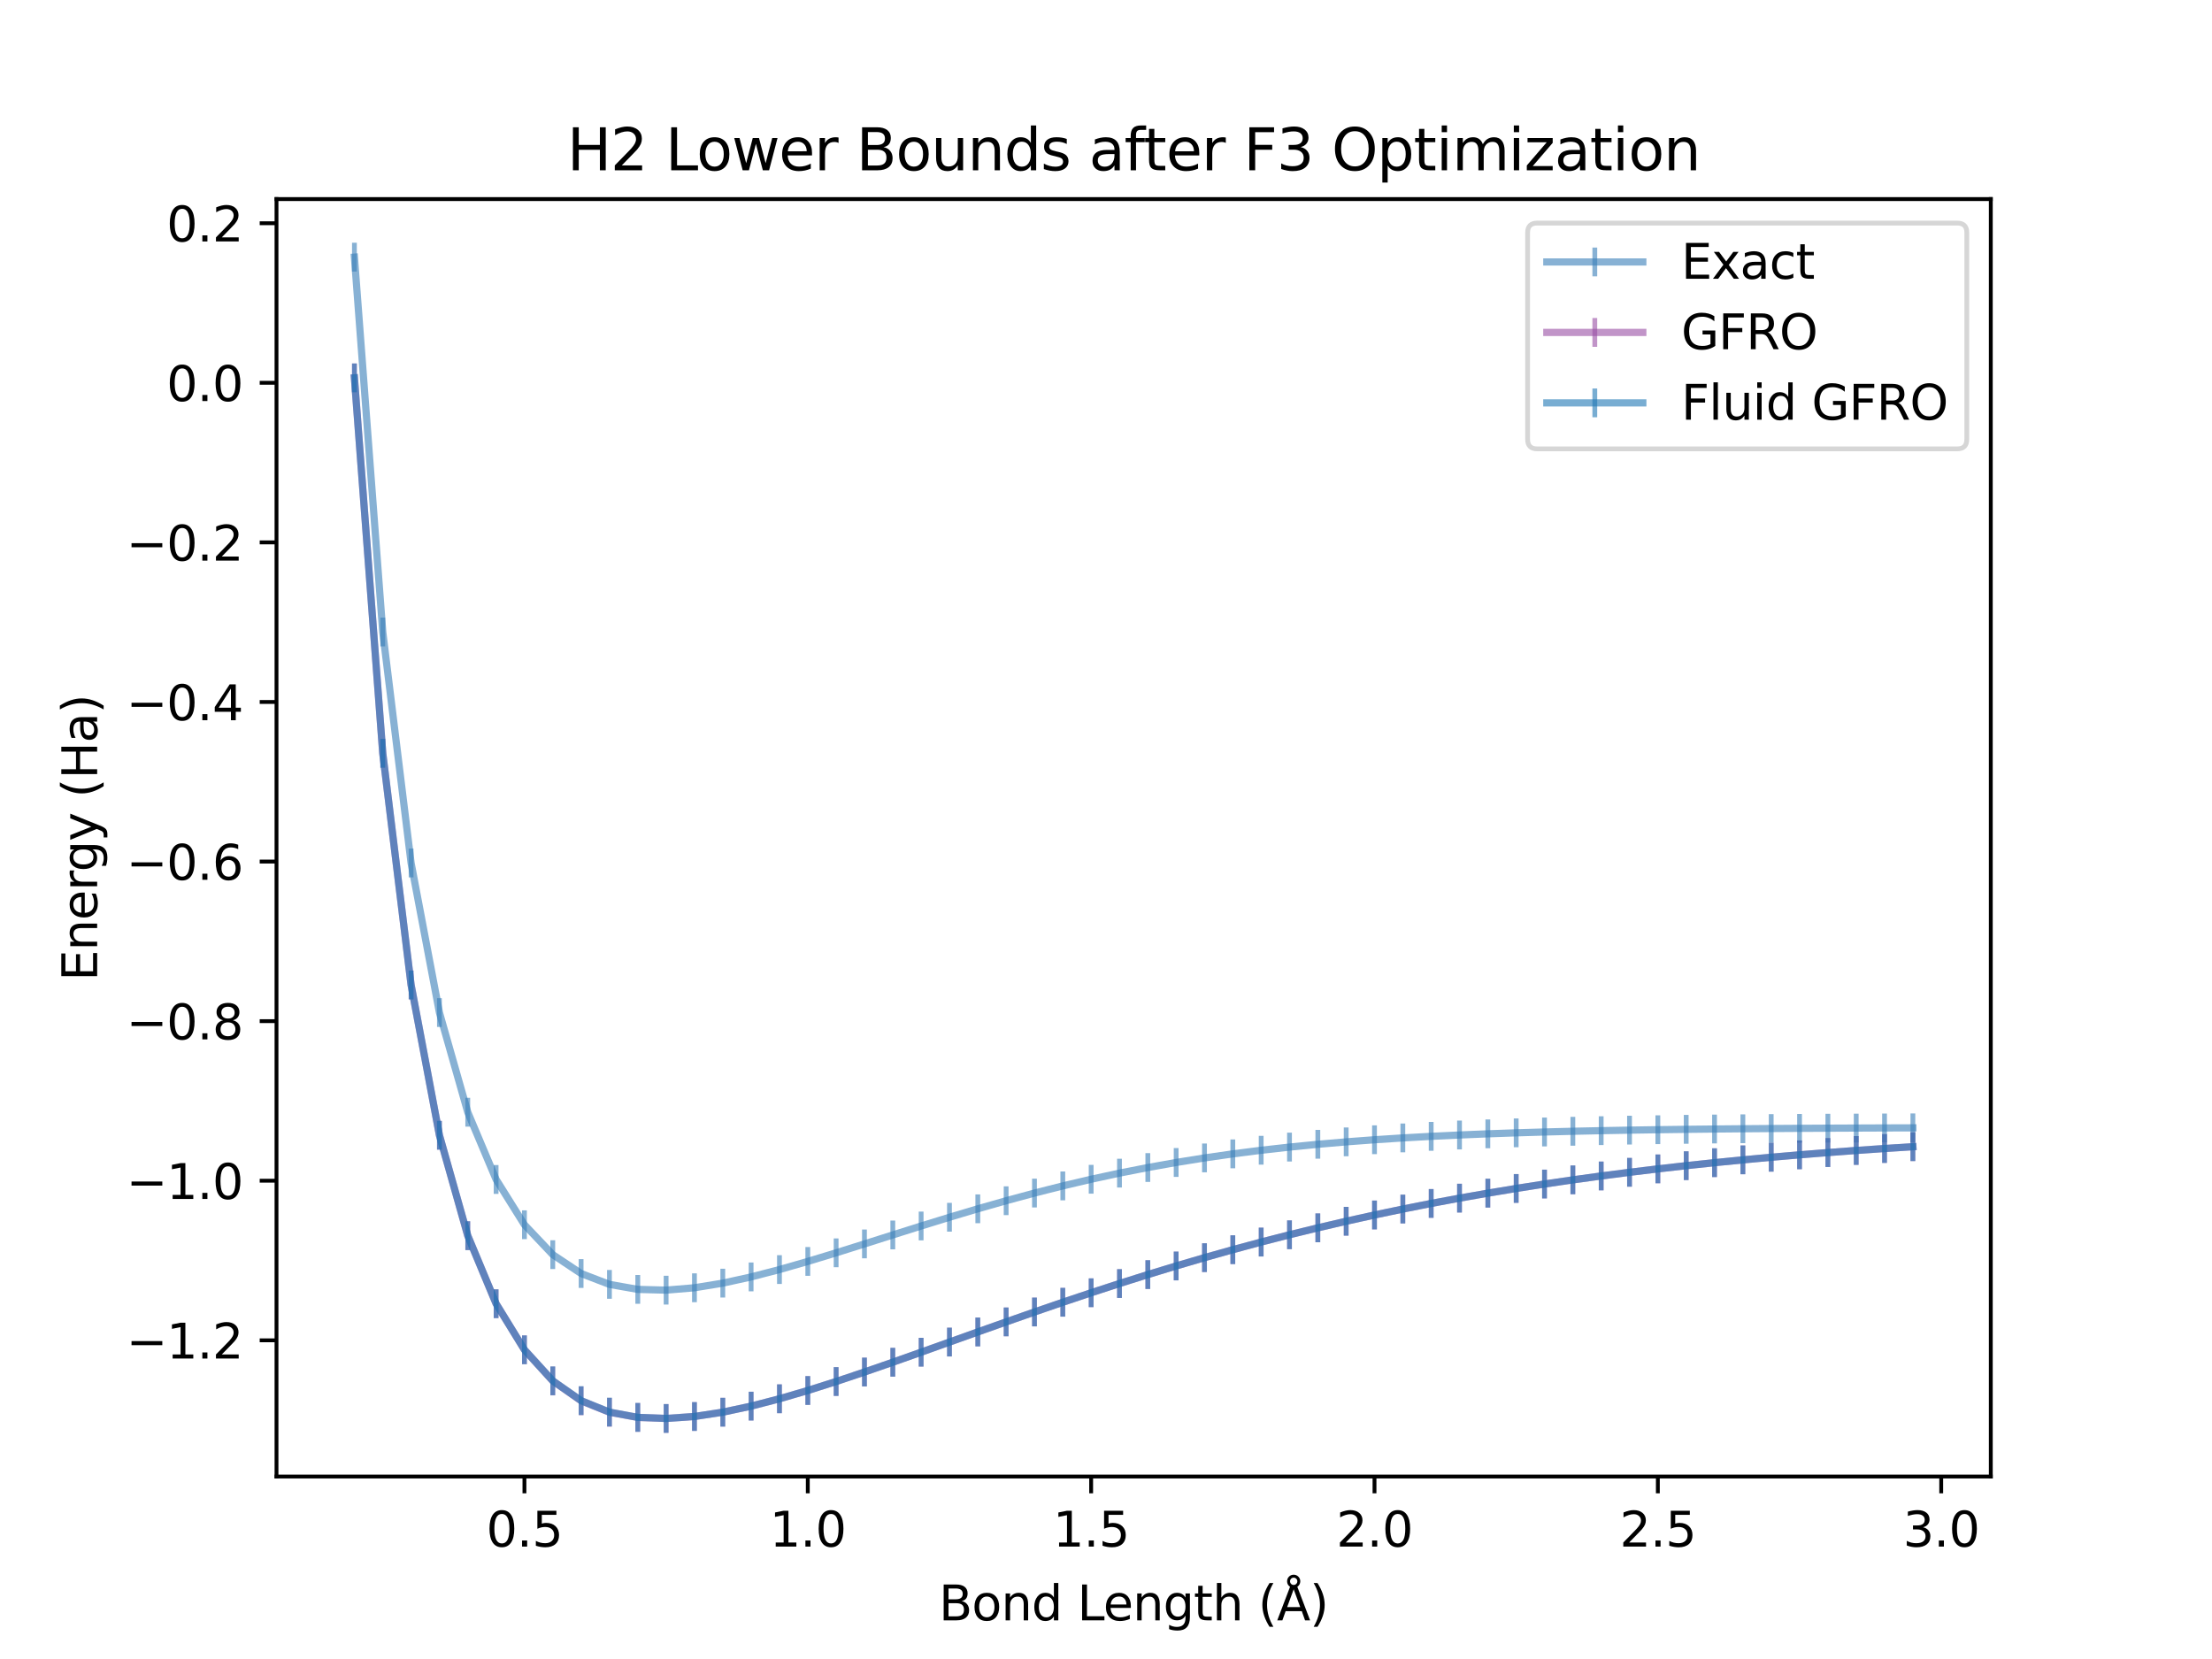 <?xml version="1.0" encoding="utf-8" standalone="no"?>
<!DOCTYPE svg PUBLIC "-//W3C//DTD SVG 1.1//EN"
  "http://www.w3.org/Graphics/SVG/1.1/DTD/svg11.dtd">
<svg xmlns:xlink="http://www.w3.org/1999/xlink" width="460.8pt" height="345.6pt" viewBox="0 0 460.8 345.6" xmlns="http://www.w3.org/2000/svg" version="1.1">
 <defs>
  <style type="text/css">*{stroke-linejoin: round; stroke-linecap: butt}</style>
 </defs>
 <g id="figure_1">
  <g id="patch_1">
   <path d="M 0 345.6 
L 460.8 345.6 
L 460.8 0 
L 0 0 
z
" style="fill: #ffffff"/>
  </g>
  <g id="axes_1">
   <g id="patch_2">
    <path d="M 57.6 307.584 
L 414.72 307.584 
L 414.72 41.472 
L 57.6 41.472 
z
" style="fill: #ffffff"/>
   </g>
   <g id="matplotlib.axis_1">
    <g id="xtick_1">
     <g id="line2d_1">
      <defs>
       <path id="m0fb47a90a3" d="M 0 0 
L 0 3.5 
" style="stroke: #000000; stroke-width: 0.8"/>
      </defs>
      <g>
       <use xlink:href="#m0fb47a90a3" x="109.25" y="307.584" style="stroke: #000000; stroke-width: 0.8"/>
      </g>
     </g>
     <g id="text_1">
      <!-- 0.5 -->
      <g transform="translate(101.298 322.182) scale(0.1 -0.1)">
       <defs>
        <path id="DejaVuSans-30" d="M 2034 4250 
Q 1547 4250 1301 3770 
Q 1056 3291 1056 2328 
Q 1056 1369 1301 889 
Q 1547 409 2034 409 
Q 2525 409 2770 889 
Q 3016 1369 3016 2328 
Q 3016 3291 2770 3770 
Q 2525 4250 2034 4250 
z
M 2034 4750 
Q 2819 4750 3233 4129 
Q 3647 3509 3647 2328 
Q 3647 1150 3233 529 
Q 2819 -91 2034 -91 
Q 1250 -91 836 529 
Q 422 1150 422 2328 
Q 422 3509 836 4129 
Q 1250 4750 2034 4750 
z
" transform="scale(0.016)"/>
        <path id="DejaVuSans-2e" d="M 684 794 
L 1344 794 
L 1344 0 
L 684 0 
L 684 794 
z
" transform="scale(0.016)"/>
        <path id="DejaVuSans-35" d="M 691 4666 
L 3169 4666 
L 3169 4134 
L 1269 4134 
L 1269 2991 
Q 1406 3038 1543 3061 
Q 1681 3084 1819 3084 
Q 2600 3084 3056 2656 
Q 3513 2228 3513 1497 
Q 3513 744 3044 326 
Q 2575 -91 1722 -91 
Q 1428 -91 1123 -41 
Q 819 9 494 109 
L 494 744 
Q 775 591 1075 516 
Q 1375 441 1709 441 
Q 2250 441 2565 725 
Q 2881 1009 2881 1497 
Q 2881 1984 2565 2268 
Q 2250 2553 1709 2553 
Q 1456 2553 1204 2497 
Q 953 2441 691 2322 
L 691 4666 
z
" transform="scale(0.016)"/>
       </defs>
       <use xlink:href="#DejaVuSans-30"/>
       <use xlink:href="#DejaVuSans-2e" transform="translate(63.623 0)"/>
       <use xlink:href="#DejaVuSans-35" transform="translate(95.41 0)"/>
      </g>
     </g>
    </g>
    <g id="xtick_2">
     <g id="line2d_2">
      <g>
       <use xlink:href="#m0fb47a90a3" x="168.278" y="307.584" style="stroke: #000000; stroke-width: 0.8"/>
      </g>
     </g>
     <g id="text_2">
      <!-- 1.0 -->
      <g transform="translate(160.326 322.182) scale(0.1 -0.1)">
       <defs>
        <path id="DejaVuSans-31" d="M 794 531 
L 1825 531 
L 1825 4091 
L 703 3866 
L 703 4441 
L 1819 4666 
L 2450 4666 
L 2450 531 
L 3481 531 
L 3481 0 
L 794 0 
L 794 531 
z
" transform="scale(0.016)"/>
       </defs>
       <use xlink:href="#DejaVuSans-31"/>
       <use xlink:href="#DejaVuSans-2e" transform="translate(63.623 0)"/>
       <use xlink:href="#DejaVuSans-30" transform="translate(95.41 0)"/>
      </g>
     </g>
    </g>
    <g id="xtick_3">
     <g id="line2d_3">
      <g>
       <use xlink:href="#m0fb47a90a3" x="227.306" y="307.584" style="stroke: #000000; stroke-width: 0.8"/>
      </g>
     </g>
     <g id="text_3">
      <!-- 1.5 -->
      <g transform="translate(219.354 322.182) scale(0.1 -0.1)">
       <use xlink:href="#DejaVuSans-31"/>
       <use xlink:href="#DejaVuSans-2e" transform="translate(63.623 0)"/>
       <use xlink:href="#DejaVuSans-35" transform="translate(95.41 0)"/>
      </g>
     </g>
    </g>
    <g id="xtick_4">
     <g id="line2d_4">
      <g>
       <use xlink:href="#m0fb47a90a3" x="286.334" y="307.584" style="stroke: #000000; stroke-width: 0.8"/>
      </g>
     </g>
     <g id="text_4">
      <!-- 2.0 -->
      <g transform="translate(278.382 322.182) scale(0.1 -0.1)">
       <defs>
        <path id="DejaVuSans-32" d="M 1228 531 
L 3431 531 
L 3431 0 
L 469 0 
L 469 531 
Q 828 903 1448 1529 
Q 2069 2156 2228 2338 
Q 2531 2678 2651 2914 
Q 2772 3150 2772 3378 
Q 2772 3750 2511 3984 
Q 2250 4219 1831 4219 
Q 1534 4219 1204 4116 
Q 875 4013 500 3803 
L 500 4441 
Q 881 4594 1212 4672 
Q 1544 4750 1819 4750 
Q 2544 4750 2975 4387 
Q 3406 4025 3406 3419 
Q 3406 3131 3298 2873 
Q 3191 2616 2906 2266 
Q 2828 2175 2409 1742 
Q 1991 1309 1228 531 
z
" transform="scale(0.016)"/>
       </defs>
       <use xlink:href="#DejaVuSans-32"/>
       <use xlink:href="#DejaVuSans-2e" transform="translate(63.623 0)"/>
       <use xlink:href="#DejaVuSans-30" transform="translate(95.41 0)"/>
      </g>
     </g>
    </g>
    <g id="xtick_5">
     <g id="line2d_5">
      <g>
       <use xlink:href="#m0fb47a90a3" x="345.362" y="307.584" style="stroke: #000000; stroke-width: 0.8"/>
      </g>
     </g>
     <g id="text_5">
      <!-- 2.5 -->
      <g transform="translate(337.41 322.182) scale(0.1 -0.1)">
       <use xlink:href="#DejaVuSans-32"/>
       <use xlink:href="#DejaVuSans-2e" transform="translate(63.623 0)"/>
       <use xlink:href="#DejaVuSans-35" transform="translate(95.41 0)"/>
      </g>
     </g>
    </g>
    <g id="xtick_6">
     <g id="line2d_6">
      <g>
       <use xlink:href="#m0fb47a90a3" x="404.39" y="307.584" style="stroke: #000000; stroke-width: 0.8"/>
      </g>
     </g>
     <g id="text_6">
      <!-- 3.0 -->
      <g transform="translate(396.439 322.182) scale(0.1 -0.1)">
       <defs>
        <path id="DejaVuSans-33" d="M 2597 2516 
Q 3050 2419 3304 2112 
Q 3559 1806 3559 1356 
Q 3559 666 3084 287 
Q 2609 -91 1734 -91 
Q 1441 -91 1130 -33 
Q 819 25 488 141 
L 488 750 
Q 750 597 1062 519 
Q 1375 441 1716 441 
Q 2309 441 2620 675 
Q 2931 909 2931 1356 
Q 2931 1769 2642 2001 
Q 2353 2234 1838 2234 
L 1294 2234 
L 1294 2753 
L 1863 2753 
Q 2328 2753 2575 2939 
Q 2822 3125 2822 3475 
Q 2822 3834 2567 4026 
Q 2313 4219 1838 4219 
Q 1578 4219 1281 4162 
Q 984 4106 628 3988 
L 628 4550 
Q 988 4650 1302 4700 
Q 1616 4750 1894 4750 
Q 2613 4750 3031 4423 
Q 3450 4097 3450 3541 
Q 3450 3153 3228 2886 
Q 3006 2619 2597 2516 
z
" transform="scale(0.016)"/>
       </defs>
       <use xlink:href="#DejaVuSans-33"/>
       <use xlink:href="#DejaVuSans-2e" transform="translate(63.623 0)"/>
       <use xlink:href="#DejaVuSans-30" transform="translate(95.41 0)"/>
      </g>
     </g>
    </g>
    <g id="text_7">
     <!-- Bond Length (Å) -->
     <g transform="translate(195.58 337.545) scale(0.1 -0.1)">
      <defs>
       <path id="DejaVuSans-42" d="M 1259 2228 
L 1259 519 
L 2272 519 
Q 2781 519 3026 730 
Q 3272 941 3272 1375 
Q 3272 1813 3026 2020 
Q 2781 2228 2272 2228 
L 1259 2228 
z
M 1259 4147 
L 1259 2741 
L 2194 2741 
Q 2656 2741 2882 2914 
Q 3109 3088 3109 3444 
Q 3109 3797 2882 3972 
Q 2656 4147 2194 4147 
L 1259 4147 
z
M 628 4666 
L 2241 4666 
Q 2963 4666 3353 4366 
Q 3744 4066 3744 3513 
Q 3744 3084 3544 2831 
Q 3344 2578 2956 2516 
Q 3422 2416 3680 2098 
Q 3938 1781 3938 1306 
Q 3938 681 3513 340 
Q 3088 0 2303 0 
L 628 0 
L 628 4666 
z
" transform="scale(0.016)"/>
       <path id="DejaVuSans-6f" d="M 1959 3097 
Q 1497 3097 1228 2736 
Q 959 2375 959 1747 
Q 959 1119 1226 758 
Q 1494 397 1959 397 
Q 2419 397 2687 759 
Q 2956 1122 2956 1747 
Q 2956 2369 2687 2733 
Q 2419 3097 1959 3097 
z
M 1959 3584 
Q 2709 3584 3137 3096 
Q 3566 2609 3566 1747 
Q 3566 888 3137 398 
Q 2709 -91 1959 -91 
Q 1206 -91 779 398 
Q 353 888 353 1747 
Q 353 2609 779 3096 
Q 1206 3584 1959 3584 
z
" transform="scale(0.016)"/>
       <path id="DejaVuSans-6e" d="M 3513 2113 
L 3513 0 
L 2938 0 
L 2938 2094 
Q 2938 2591 2744 2837 
Q 2550 3084 2163 3084 
Q 1697 3084 1428 2787 
Q 1159 2491 1159 1978 
L 1159 0 
L 581 0 
L 581 3500 
L 1159 3500 
L 1159 2956 
Q 1366 3272 1645 3428 
Q 1925 3584 2291 3584 
Q 2894 3584 3203 3211 
Q 3513 2838 3513 2113 
z
" transform="scale(0.016)"/>
       <path id="DejaVuSans-64" d="M 2906 2969 
L 2906 4863 
L 3481 4863 
L 3481 0 
L 2906 0 
L 2906 525 
Q 2725 213 2448 61 
Q 2172 -91 1784 -91 
Q 1150 -91 751 415 
Q 353 922 353 1747 
Q 353 2572 751 3078 
Q 1150 3584 1784 3584 
Q 2172 3584 2448 3432 
Q 2725 3281 2906 2969 
z
M 947 1747 
Q 947 1113 1208 752 
Q 1469 391 1925 391 
Q 2381 391 2643 752 
Q 2906 1113 2906 1747 
Q 2906 2381 2643 2742 
Q 2381 3103 1925 3103 
Q 1469 3103 1208 2742 
Q 947 2381 947 1747 
z
" transform="scale(0.016)"/>
       <path id="DejaVuSans-20" transform="scale(0.016)"/>
       <path id="DejaVuSans-4c" d="M 628 4666 
L 1259 4666 
L 1259 531 
L 3531 531 
L 3531 0 
L 628 0 
L 628 4666 
z
" transform="scale(0.016)"/>
       <path id="DejaVuSans-65" d="M 3597 1894 
L 3597 1613 
L 953 1613 
Q 991 1019 1311 708 
Q 1631 397 2203 397 
Q 2534 397 2845 478 
Q 3156 559 3463 722 
L 3463 178 
Q 3153 47 2828 -22 
Q 2503 -91 2169 -91 
Q 1331 -91 842 396 
Q 353 884 353 1716 
Q 353 2575 817 3079 
Q 1281 3584 2069 3584 
Q 2775 3584 3186 3129 
Q 3597 2675 3597 1894 
z
M 3022 2063 
Q 3016 2534 2758 2815 
Q 2500 3097 2075 3097 
Q 1594 3097 1305 2825 
Q 1016 2553 972 2059 
L 3022 2063 
z
" transform="scale(0.016)"/>
       <path id="DejaVuSans-67" d="M 2906 1791 
Q 2906 2416 2648 2759 
Q 2391 3103 1925 3103 
Q 1463 3103 1205 2759 
Q 947 2416 947 1791 
Q 947 1169 1205 825 
Q 1463 481 1925 481 
Q 2391 481 2648 825 
Q 2906 1169 2906 1791 
z
M 3481 434 
Q 3481 -459 3084 -895 
Q 2688 -1331 1869 -1331 
Q 1566 -1331 1297 -1286 
Q 1028 -1241 775 -1147 
L 775 -588 
Q 1028 -725 1275 -790 
Q 1522 -856 1778 -856 
Q 2344 -856 2625 -561 
Q 2906 -266 2906 331 
L 2906 616 
Q 2728 306 2450 153 
Q 2172 0 1784 0 
Q 1141 0 747 490 
Q 353 981 353 1791 
Q 353 2603 747 3093 
Q 1141 3584 1784 3584 
Q 2172 3584 2450 3431 
Q 2728 3278 2906 2969 
L 2906 3500 
L 3481 3500 
L 3481 434 
z
" transform="scale(0.016)"/>
       <path id="DejaVuSans-74" d="M 1172 4494 
L 1172 3500 
L 2356 3500 
L 2356 3053 
L 1172 3053 
L 1172 1153 
Q 1172 725 1289 603 
Q 1406 481 1766 481 
L 2356 481 
L 2356 0 
L 1766 0 
Q 1100 0 847 248 
Q 594 497 594 1153 
L 594 3053 
L 172 3053 
L 172 3500 
L 594 3500 
L 594 4494 
L 1172 4494 
z
" transform="scale(0.016)"/>
       <path id="DejaVuSans-68" d="M 3513 2113 
L 3513 0 
L 2938 0 
L 2938 2094 
Q 2938 2591 2744 2837 
Q 2550 3084 2163 3084 
Q 1697 3084 1428 2787 
Q 1159 2491 1159 1978 
L 1159 0 
L 581 0 
L 581 4863 
L 1159 4863 
L 1159 2956 
Q 1366 3272 1645 3428 
Q 1925 3584 2291 3584 
Q 2894 3584 3203 3211 
Q 3513 2838 3513 2113 
z
" transform="scale(0.016)"/>
       <path id="DejaVuSans-28" d="M 1984 4856 
Q 1566 4138 1362 3434 
Q 1159 2731 1159 2009 
Q 1159 1288 1364 580 
Q 1569 -128 1984 -844 
L 1484 -844 
Q 1016 -109 783 600 
Q 550 1309 550 2009 
Q 550 2706 781 3412 
Q 1013 4119 1484 4856 
L 1984 4856 
z
" transform="scale(0.016)"/>
       <path id="DejaVuSans-c5" d="M 2663 5081 
Q 2663 5278 2523 5417 
Q 2384 5556 2188 5556 
Q 1988 5556 1852 5420 
Q 1716 5284 1716 5081 
Q 1716 4884 1853 4746 
Q 1991 4609 2188 4609 
Q 2384 4609 2523 4746 
Q 2663 4884 2663 5081 
z
M 2188 4044 
L 1338 1722 
L 3041 1722 
L 2188 4044 
z
M 1716 4366 
Q 1525 4494 1428 4673 
Q 1331 4853 1331 5081 
Q 1331 5441 1579 5691 
Q 1828 5941 2188 5941 
Q 2544 5941 2795 5689 
Q 3047 5438 3047 5081 
Q 3047 4863 2948 4678 
Q 2850 4494 2663 4366 
L 4325 0 
L 3669 0 
L 3244 1197 
L 1141 1197 
L 716 0 
L 50 0 
L 1716 4366 
z
" transform="scale(0.016)"/>
       <path id="DejaVuSans-29" d="M 513 4856 
L 1013 4856 
Q 1481 4119 1714 3412 
Q 1947 2706 1947 2009 
Q 1947 1309 1714 600 
Q 1481 -109 1013 -844 
L 513 -844 
Q 928 -128 1133 580 
Q 1338 1288 1338 2009 
Q 1338 2731 1133 3434 
Q 928 4138 513 4856 
z
" transform="scale(0.016)"/>
      </defs>
      <use xlink:href="#DejaVuSans-42"/>
      <use xlink:href="#DejaVuSans-6f" transform="translate(68.604 0)"/>
      <use xlink:href="#DejaVuSans-6e" transform="translate(129.785 0)"/>
      <use xlink:href="#DejaVuSans-64" transform="translate(193.164 0)"/>
      <use xlink:href="#DejaVuSans-20" transform="translate(256.641 0)"/>
      <use xlink:href="#DejaVuSans-4c" transform="translate(288.428 0)"/>
      <use xlink:href="#DejaVuSans-65" transform="translate(342.391 0)"/>
      <use xlink:href="#DejaVuSans-6e" transform="translate(403.914 0)"/>
      <use xlink:href="#DejaVuSans-67" transform="translate(467.293 0)"/>
      <use xlink:href="#DejaVuSans-74" transform="translate(530.77 0)"/>
      <use xlink:href="#DejaVuSans-68" transform="translate(569.979 0)"/>
      <use xlink:href="#DejaVuSans-20" transform="translate(633.357 0)"/>
      <use xlink:href="#DejaVuSans-28" transform="translate(665.145 0)"/>
      <use xlink:href="#DejaVuSans-c5" transform="translate(704.158 0)"/>
      <use xlink:href="#DejaVuSans-29" transform="translate(772.566 0)"/>
     </g>
    </g>
   </g>
   <g id="matplotlib.axis_2">
    <g id="ytick_1">
     <g id="line2d_7">
      <defs>
       <path id="m81a504061a" d="M 0 0 
L -3.5 0 
" style="stroke: #000000; stroke-width: 0.8"/>
      </defs>
      <g>
       <use xlink:href="#m81a504061a" x="57.6" y="279.211" style="stroke: #000000; stroke-width: 0.8"/>
      </g>
     </g>
     <g id="text_8">
      <!-- −1.2 -->
      <g transform="translate(26.317 283.01) scale(0.1 -0.1)">
       <defs>
        <path id="DejaVuSans-2212" d="M 678 2272 
L 4684 2272 
L 4684 1741 
L 678 1741 
L 678 2272 
z
" transform="scale(0.016)"/>
       </defs>
       <use xlink:href="#DejaVuSans-2212"/>
       <use xlink:href="#DejaVuSans-31" transform="translate(83.789 0)"/>
       <use xlink:href="#DejaVuSans-2e" transform="translate(147.412 0)"/>
       <use xlink:href="#DejaVuSans-32" transform="translate(179.199 0)"/>
      </g>
     </g>
    </g>
    <g id="ytick_2">
     <g id="line2d_8">
      <g>
       <use xlink:href="#m81a504061a" x="57.6" y="245.967" style="stroke: #000000; stroke-width: 0.8"/>
      </g>
     </g>
     <g id="text_9">
      <!-- −1.0 -->
      <g transform="translate(26.317 249.766) scale(0.1 -0.1)">
       <use xlink:href="#DejaVuSans-2212"/>
       <use xlink:href="#DejaVuSans-31" transform="translate(83.789 0)"/>
       <use xlink:href="#DejaVuSans-2e" transform="translate(147.412 0)"/>
       <use xlink:href="#DejaVuSans-30" transform="translate(179.199 0)"/>
      </g>
     </g>
    </g>
    <g id="ytick_3">
     <g id="line2d_9">
      <g>
       <use xlink:href="#m81a504061a" x="57.6" y="212.722" style="stroke: #000000; stroke-width: 0.8"/>
      </g>
     </g>
     <g id="text_10">
      <!-- −0.8 -->
      <g transform="translate(26.317 216.522) scale(0.1 -0.1)">
       <defs>
        <path id="DejaVuSans-38" d="M 2034 2216 
Q 1584 2216 1326 1975 
Q 1069 1734 1069 1313 
Q 1069 891 1326 650 
Q 1584 409 2034 409 
Q 2484 409 2743 651 
Q 3003 894 3003 1313 
Q 3003 1734 2745 1975 
Q 2488 2216 2034 2216 
z
M 1403 2484 
Q 997 2584 770 2862 
Q 544 3141 544 3541 
Q 544 4100 942 4425 
Q 1341 4750 2034 4750 
Q 2731 4750 3128 4425 
Q 3525 4100 3525 3541 
Q 3525 3141 3298 2862 
Q 3072 2584 2669 2484 
Q 3125 2378 3379 2068 
Q 3634 1759 3634 1313 
Q 3634 634 3220 271 
Q 2806 -91 2034 -91 
Q 1263 -91 848 271 
Q 434 634 434 1313 
Q 434 1759 690 2068 
Q 947 2378 1403 2484 
z
M 1172 3481 
Q 1172 3119 1398 2916 
Q 1625 2713 2034 2713 
Q 2441 2713 2670 2916 
Q 2900 3119 2900 3481 
Q 2900 3844 2670 4047 
Q 2441 4250 2034 4250 
Q 1625 4250 1398 4047 
Q 1172 3844 1172 3481 
z
" transform="scale(0.016)"/>
       </defs>
       <use xlink:href="#DejaVuSans-2212"/>
       <use xlink:href="#DejaVuSans-30" transform="translate(83.789 0)"/>
       <use xlink:href="#DejaVuSans-2e" transform="translate(147.412 0)"/>
       <use xlink:href="#DejaVuSans-38" transform="translate(179.199 0)"/>
      </g>
     </g>
    </g>
    <g id="ytick_4">
     <g id="line2d_10">
      <g>
       <use xlink:href="#m81a504061a" x="57.6" y="179.478" style="stroke: #000000; stroke-width: 0.8"/>
      </g>
     </g>
     <g id="text_11">
      <!-- −0.6 -->
      <g transform="translate(26.317 183.277) scale(0.1 -0.1)">
       <defs>
        <path id="DejaVuSans-36" d="M 2113 2584 
Q 1688 2584 1439 2293 
Q 1191 2003 1191 1497 
Q 1191 994 1439 701 
Q 1688 409 2113 409 
Q 2538 409 2786 701 
Q 3034 994 3034 1497 
Q 3034 2003 2786 2293 
Q 2538 2584 2113 2584 
z
M 3366 4563 
L 3366 3988 
Q 3128 4100 2886 4159 
Q 2644 4219 2406 4219 
Q 1781 4219 1451 3797 
Q 1122 3375 1075 2522 
Q 1259 2794 1537 2939 
Q 1816 3084 2150 3084 
Q 2853 3084 3261 2657 
Q 3669 2231 3669 1497 
Q 3669 778 3244 343 
Q 2819 -91 2113 -91 
Q 1303 -91 875 529 
Q 447 1150 447 2328 
Q 447 3434 972 4092 
Q 1497 4750 2381 4750 
Q 2619 4750 2861 4703 
Q 3103 4656 3366 4563 
z
" transform="scale(0.016)"/>
       </defs>
       <use xlink:href="#DejaVuSans-2212"/>
       <use xlink:href="#DejaVuSans-30" transform="translate(83.789 0)"/>
       <use xlink:href="#DejaVuSans-2e" transform="translate(147.412 0)"/>
       <use xlink:href="#DejaVuSans-36" transform="translate(179.199 0)"/>
      </g>
     </g>
    </g>
    <g id="ytick_5">
     <g id="line2d_11">
      <g>
       <use xlink:href="#m81a504061a" x="57.6" y="146.234" style="stroke: #000000; stroke-width: 0.8"/>
      </g>
     </g>
     <g id="text_12">
      <!-- −0.4 -->
      <g transform="translate(26.317 150.033) scale(0.1 -0.1)">
       <defs>
        <path id="DejaVuSans-34" d="M 2419 4116 
L 825 1625 
L 2419 1625 
L 2419 4116 
z
M 2253 4666 
L 3047 4666 
L 3047 1625 
L 3713 1625 
L 3713 1100 
L 3047 1100 
L 3047 0 
L 2419 0 
L 2419 1100 
L 313 1100 
L 313 1709 
L 2253 4666 
z
" transform="scale(0.016)"/>
       </defs>
       <use xlink:href="#DejaVuSans-2212"/>
       <use xlink:href="#DejaVuSans-30" transform="translate(83.789 0)"/>
       <use xlink:href="#DejaVuSans-2e" transform="translate(147.412 0)"/>
       <use xlink:href="#DejaVuSans-34" transform="translate(179.199 0)"/>
      </g>
     </g>
    </g>
    <g id="ytick_6">
     <g id="line2d_12">
      <g>
       <use xlink:href="#m81a504061a" x="57.6" y="112.989" style="stroke: #000000; stroke-width: 0.8"/>
      </g>
     </g>
     <g id="text_13">
      <!-- −0.2 -->
      <g transform="translate(26.317 116.789) scale(0.1 -0.1)">
       <use xlink:href="#DejaVuSans-2212"/>
       <use xlink:href="#DejaVuSans-30" transform="translate(83.789 0)"/>
       <use xlink:href="#DejaVuSans-2e" transform="translate(147.412 0)"/>
       <use xlink:href="#DejaVuSans-32" transform="translate(179.199 0)"/>
      </g>
     </g>
    </g>
    <g id="ytick_7">
     <g id="line2d_13">
      <g>
       <use xlink:href="#m81a504061a" x="57.6" y="79.745" style="stroke: #000000; stroke-width: 0.8"/>
      </g>
     </g>
     <g id="text_14">
      <!-- 0.0 -->
      <g transform="translate(34.697 83.544) scale(0.1 -0.1)">
       <use xlink:href="#DejaVuSans-30"/>
       <use xlink:href="#DejaVuSans-2e" transform="translate(63.623 0)"/>
       <use xlink:href="#DejaVuSans-30" transform="translate(95.41 0)"/>
      </g>
     </g>
    </g>
    <g id="ytick_8">
     <g id="line2d_14">
      <g>
       <use xlink:href="#m81a504061a" x="57.6" y="46.501" style="stroke: #000000; stroke-width: 0.8"/>
      </g>
     </g>
     <g id="text_15">
      <!-- 0.2 -->
      <g transform="translate(34.697 50.3) scale(0.1 -0.1)">
       <use xlink:href="#DejaVuSans-30"/>
       <use xlink:href="#DejaVuSans-2e" transform="translate(63.623 0)"/>
       <use xlink:href="#DejaVuSans-32" transform="translate(95.41 0)"/>
      </g>
     </g>
    </g>
    <g id="text_16">
     <!-- Energy (Ha) -->
     <g transform="translate(20.238 204.349) rotate(-90) scale(0.1 -0.1)">
      <defs>
       <path id="DejaVuSans-45" d="M 628 4666 
L 3578 4666 
L 3578 4134 
L 1259 4134 
L 1259 2753 
L 3481 2753 
L 3481 2222 
L 1259 2222 
L 1259 531 
L 3634 531 
L 3634 0 
L 628 0 
L 628 4666 
z
" transform="scale(0.016)"/>
       <path id="DejaVuSans-72" d="M 2631 2963 
Q 2534 3019 2420 3045 
Q 2306 3072 2169 3072 
Q 1681 3072 1420 2755 
Q 1159 2438 1159 1844 
L 1159 0 
L 581 0 
L 581 3500 
L 1159 3500 
L 1159 2956 
Q 1341 3275 1631 3429 
Q 1922 3584 2338 3584 
Q 2397 3584 2469 3576 
Q 2541 3569 2628 3553 
L 2631 2963 
z
" transform="scale(0.016)"/>
       <path id="DejaVuSans-79" d="M 2059 -325 
Q 1816 -950 1584 -1140 
Q 1353 -1331 966 -1331 
L 506 -1331 
L 506 -850 
L 844 -850 
Q 1081 -850 1212 -737 
Q 1344 -625 1503 -206 
L 1606 56 
L 191 3500 
L 800 3500 
L 1894 763 
L 2988 3500 
L 3597 3500 
L 2059 -325 
z
" transform="scale(0.016)"/>
       <path id="DejaVuSans-48" d="M 628 4666 
L 1259 4666 
L 1259 2753 
L 3553 2753 
L 3553 4666 
L 4184 4666 
L 4184 0 
L 3553 0 
L 3553 2222 
L 1259 2222 
L 1259 0 
L 628 0 
L 628 4666 
z
" transform="scale(0.016)"/>
       <path id="DejaVuSans-61" d="M 2194 1759 
Q 1497 1759 1228 1600 
Q 959 1441 959 1056 
Q 959 750 1161 570 
Q 1363 391 1709 391 
Q 2188 391 2477 730 
Q 2766 1069 2766 1631 
L 2766 1759 
L 2194 1759 
z
M 3341 1997 
L 3341 0 
L 2766 0 
L 2766 531 
Q 2569 213 2275 61 
Q 1981 -91 1556 -91 
Q 1019 -91 701 211 
Q 384 513 384 1019 
Q 384 1609 779 1909 
Q 1175 2209 1959 2209 
L 2766 2209 
L 2766 2266 
Q 2766 2663 2505 2880 
Q 2244 3097 1772 3097 
Q 1472 3097 1187 3025 
Q 903 2953 641 2809 
L 641 3341 
Q 956 3463 1253 3523 
Q 1550 3584 1831 3584 
Q 2591 3584 2966 3190 
Q 3341 2797 3341 1997 
z
" transform="scale(0.016)"/>
      </defs>
      <use xlink:href="#DejaVuSans-45"/>
      <use xlink:href="#DejaVuSans-6e" transform="translate(63.184 0)"/>
      <use xlink:href="#DejaVuSans-65" transform="translate(126.562 0)"/>
      <use xlink:href="#DejaVuSans-72" transform="translate(188.086 0)"/>
      <use xlink:href="#DejaVuSans-67" transform="translate(227.449 0)"/>
      <use xlink:href="#DejaVuSans-79" transform="translate(290.926 0)"/>
      <use xlink:href="#DejaVuSans-20" transform="translate(350.105 0)"/>
      <use xlink:href="#DejaVuSans-28" transform="translate(381.893 0)"/>
      <use xlink:href="#DejaVuSans-48" transform="translate(420.906 0)"/>
      <use xlink:href="#DejaVuSans-61" transform="translate(496.102 0)"/>
      <use xlink:href="#DejaVuSans-29" transform="translate(557.381 0)"/>
     </g>
    </g>
   </g>
   <g id="line2d_15">
    <path d="M 73.833 53.568 
L 79.736 131.651 
L 85.638 179.778 
L 91.541 210.939 
L 97.444 231.697 
L 103.347 245.703 
L 109.25 255.135 
L 115.152 261.364 
L 121.055 265.296 
L 126.958 267.56 
L 132.861 268.604 
L 138.764 268.759 
L 144.666 268.265 
L 150.569 267.303 
L 156.472 266.006 
L 162.375 264.474 
L 168.278 262.78 
L 174.18 260.984 
L 180.083 259.13 
L 185.986 257.258 
L 191.889 255.398 
L 197.792 253.577 
L 203.695 251.815 
L 209.597 250.131 
L 215.5 248.538 
L 221.403 247.045 
L 227.306 245.659 
L 233.209 244.384 
L 239.111 243.22 
L 245.014 242.165 
L 250.917 241.217 
L 256.82 240.371 
L 262.723 239.62 
L 268.625 238.958 
L 274.528 238.377 
L 280.431 237.87 
L 286.334 237.43 
L 292.237 237.049 
L 298.14 236.721 
L 304.042 236.439 
L 309.945 236.197 
L 315.848 235.99 
L 321.751 235.814 
L 327.654 235.664 
L 333.556 235.537 
L 339.459 235.429 
L 345.362 235.338 
L 351.265 235.26 
L 357.168 235.195 
L 363.07 235.14 
L 368.973 235.093 
L 374.876 235.054 
L 380.779 235.021 
L 386.682 234.994 
L 392.584 234.97 
L 398.487 234.951 
" clip-path="url(#p3c357902ee)" style="fill: none; stroke: #377eb8; stroke-opacity: 0.6; stroke-width: 1.5; stroke-linecap: square"/>
    <defs>
     <path id="mec165f722e" d="M 0 3 
L 0 -3 
" style="stroke: #377eb8; stroke-opacity: 0.6"/>
    </defs>
    <g clip-path="url(#p3c357902ee)">
     <use xlink:href="#mec165f722e" x="73.833" y="53.568" style="fill: #377eb8; fill-opacity: 0.6; stroke: #377eb8; stroke-opacity: 0.6"/>
     <use xlink:href="#mec165f722e" x="79.736" y="131.651" style="fill: #377eb8; fill-opacity: 0.6; stroke: #377eb8; stroke-opacity: 0.6"/>
     <use xlink:href="#mec165f722e" x="85.638" y="179.778" style="fill: #377eb8; fill-opacity: 0.6; stroke: #377eb8; stroke-opacity: 0.6"/>
     <use xlink:href="#mec165f722e" x="91.541" y="210.939" style="fill: #377eb8; fill-opacity: 0.6; stroke: #377eb8; stroke-opacity: 0.6"/>
     <use xlink:href="#mec165f722e" x="97.444" y="231.697" style="fill: #377eb8; fill-opacity: 0.6; stroke: #377eb8; stroke-opacity: 0.6"/>
     <use xlink:href="#mec165f722e" x="103.347" y="245.703" style="fill: #377eb8; fill-opacity: 0.6; stroke: #377eb8; stroke-opacity: 0.6"/>
     <use xlink:href="#mec165f722e" x="109.25" y="255.135" style="fill: #377eb8; fill-opacity: 0.6; stroke: #377eb8; stroke-opacity: 0.6"/>
     <use xlink:href="#mec165f722e" x="115.152" y="261.364" style="fill: #377eb8; fill-opacity: 0.6; stroke: #377eb8; stroke-opacity: 0.6"/>
     <use xlink:href="#mec165f722e" x="121.055" y="265.296" style="fill: #377eb8; fill-opacity: 0.6; stroke: #377eb8; stroke-opacity: 0.6"/>
     <use xlink:href="#mec165f722e" x="126.958" y="267.56" style="fill: #377eb8; fill-opacity: 0.6; stroke: #377eb8; stroke-opacity: 0.6"/>
     <use xlink:href="#mec165f722e" x="132.861" y="268.604" style="fill: #377eb8; fill-opacity: 0.6; stroke: #377eb8; stroke-opacity: 0.6"/>
     <use xlink:href="#mec165f722e" x="138.764" y="268.759" style="fill: #377eb8; fill-opacity: 0.6; stroke: #377eb8; stroke-opacity: 0.6"/>
     <use xlink:href="#mec165f722e" x="144.666" y="268.265" style="fill: #377eb8; fill-opacity: 0.6; stroke: #377eb8; stroke-opacity: 0.6"/>
     <use xlink:href="#mec165f722e" x="150.569" y="267.303" style="fill: #377eb8; fill-opacity: 0.6; stroke: #377eb8; stroke-opacity: 0.6"/>
     <use xlink:href="#mec165f722e" x="156.472" y="266.006" style="fill: #377eb8; fill-opacity: 0.6; stroke: #377eb8; stroke-opacity: 0.6"/>
     <use xlink:href="#mec165f722e" x="162.375" y="264.474" style="fill: #377eb8; fill-opacity: 0.6; stroke: #377eb8; stroke-opacity: 0.6"/>
     <use xlink:href="#mec165f722e" x="168.278" y="262.78" style="fill: #377eb8; fill-opacity: 0.6; stroke: #377eb8; stroke-opacity: 0.6"/>
     <use xlink:href="#mec165f722e" x="174.18" y="260.984" style="fill: #377eb8; fill-opacity: 0.6; stroke: #377eb8; stroke-opacity: 0.6"/>
     <use xlink:href="#mec165f722e" x="180.083" y="259.13" style="fill: #377eb8; fill-opacity: 0.6; stroke: #377eb8; stroke-opacity: 0.6"/>
     <use xlink:href="#mec165f722e" x="185.986" y="257.258" style="fill: #377eb8; fill-opacity: 0.6; stroke: #377eb8; stroke-opacity: 0.6"/>
     <use xlink:href="#mec165f722e" x="191.889" y="255.398" style="fill: #377eb8; fill-opacity: 0.6; stroke: #377eb8; stroke-opacity: 0.6"/>
     <use xlink:href="#mec165f722e" x="197.792" y="253.577" style="fill: #377eb8; fill-opacity: 0.6; stroke: #377eb8; stroke-opacity: 0.6"/>
     <use xlink:href="#mec165f722e" x="203.695" y="251.815" style="fill: #377eb8; fill-opacity: 0.6; stroke: #377eb8; stroke-opacity: 0.6"/>
     <use xlink:href="#mec165f722e" x="209.597" y="250.131" style="fill: #377eb8; fill-opacity: 0.6; stroke: #377eb8; stroke-opacity: 0.6"/>
     <use xlink:href="#mec165f722e" x="215.5" y="248.538" style="fill: #377eb8; fill-opacity: 0.6; stroke: #377eb8; stroke-opacity: 0.6"/>
     <use xlink:href="#mec165f722e" x="221.403" y="247.045" style="fill: #377eb8; fill-opacity: 0.6; stroke: #377eb8; stroke-opacity: 0.6"/>
     <use xlink:href="#mec165f722e" x="227.306" y="245.659" style="fill: #377eb8; fill-opacity: 0.6; stroke: #377eb8; stroke-opacity: 0.6"/>
     <use xlink:href="#mec165f722e" x="233.209" y="244.384" style="fill: #377eb8; fill-opacity: 0.6; stroke: #377eb8; stroke-opacity: 0.6"/>
     <use xlink:href="#mec165f722e" x="239.111" y="243.22" style="fill: #377eb8; fill-opacity: 0.6; stroke: #377eb8; stroke-opacity: 0.6"/>
     <use xlink:href="#mec165f722e" x="245.014" y="242.165" style="fill: #377eb8; fill-opacity: 0.6; stroke: #377eb8; stroke-opacity: 0.6"/>
     <use xlink:href="#mec165f722e" x="250.917" y="241.217" style="fill: #377eb8; fill-opacity: 0.6; stroke: #377eb8; stroke-opacity: 0.6"/>
     <use xlink:href="#mec165f722e" x="256.82" y="240.371" style="fill: #377eb8; fill-opacity: 0.6; stroke: #377eb8; stroke-opacity: 0.6"/>
     <use xlink:href="#mec165f722e" x="262.723" y="239.62" style="fill: #377eb8; fill-opacity: 0.6; stroke: #377eb8; stroke-opacity: 0.6"/>
     <use xlink:href="#mec165f722e" x="268.625" y="238.958" style="fill: #377eb8; fill-opacity: 0.6; stroke: #377eb8; stroke-opacity: 0.6"/>
     <use xlink:href="#mec165f722e" x="274.528" y="238.377" style="fill: #377eb8; fill-opacity: 0.6; stroke: #377eb8; stroke-opacity: 0.6"/>
     <use xlink:href="#mec165f722e" x="280.431" y="237.87" style="fill: #377eb8; fill-opacity: 0.6; stroke: #377eb8; stroke-opacity: 0.6"/>
     <use xlink:href="#mec165f722e" x="286.334" y="237.43" style="fill: #377eb8; fill-opacity: 0.6; stroke: #377eb8; stroke-opacity: 0.6"/>
     <use xlink:href="#mec165f722e" x="292.237" y="237.049" style="fill: #377eb8; fill-opacity: 0.6; stroke: #377eb8; stroke-opacity: 0.6"/>
     <use xlink:href="#mec165f722e" x="298.14" y="236.721" style="fill: #377eb8; fill-opacity: 0.6; stroke: #377eb8; stroke-opacity: 0.6"/>
     <use xlink:href="#mec165f722e" x="304.042" y="236.439" style="fill: #377eb8; fill-opacity: 0.6; stroke: #377eb8; stroke-opacity: 0.6"/>
     <use xlink:href="#mec165f722e" x="309.945" y="236.197" style="fill: #377eb8; fill-opacity: 0.6; stroke: #377eb8; stroke-opacity: 0.6"/>
     <use xlink:href="#mec165f722e" x="315.848" y="235.99" style="fill: #377eb8; fill-opacity: 0.6; stroke: #377eb8; stroke-opacity: 0.6"/>
     <use xlink:href="#mec165f722e" x="321.751" y="235.814" style="fill: #377eb8; fill-opacity: 0.6; stroke: #377eb8; stroke-opacity: 0.6"/>
     <use xlink:href="#mec165f722e" x="327.654" y="235.664" style="fill: #377eb8; fill-opacity: 0.6; stroke: #377eb8; stroke-opacity: 0.6"/>
     <use xlink:href="#mec165f722e" x="333.556" y="235.537" style="fill: #377eb8; fill-opacity: 0.6; stroke: #377eb8; stroke-opacity: 0.6"/>
     <use xlink:href="#mec165f722e" x="339.459" y="235.429" style="fill: #377eb8; fill-opacity: 0.6; stroke: #377eb8; stroke-opacity: 0.6"/>
     <use xlink:href="#mec165f722e" x="345.362" y="235.338" style="fill: #377eb8; fill-opacity: 0.6; stroke: #377eb8; stroke-opacity: 0.6"/>
     <use xlink:href="#mec165f722e" x="351.265" y="235.26" style="fill: #377eb8; fill-opacity: 0.6; stroke: #377eb8; stroke-opacity: 0.6"/>
     <use xlink:href="#mec165f722e" x="357.168" y="235.195" style="fill: #377eb8; fill-opacity: 0.6; stroke: #377eb8; stroke-opacity: 0.6"/>
     <use xlink:href="#mec165f722e" x="363.07" y="235.14" style="fill: #377eb8; fill-opacity: 0.6; stroke: #377eb8; stroke-opacity: 0.6"/>
     <use xlink:href="#mec165f722e" x="368.973" y="235.093" style="fill: #377eb8; fill-opacity: 0.6; stroke: #377eb8; stroke-opacity: 0.6"/>
     <use xlink:href="#mec165f722e" x="374.876" y="235.054" style="fill: #377eb8; fill-opacity: 0.6; stroke: #377eb8; stroke-opacity: 0.6"/>
     <use xlink:href="#mec165f722e" x="380.779" y="235.021" style="fill: #377eb8; fill-opacity: 0.6; stroke: #377eb8; stroke-opacity: 0.6"/>
     <use xlink:href="#mec165f722e" x="386.682" y="234.994" style="fill: #377eb8; fill-opacity: 0.6; stroke: #377eb8; stroke-opacity: 0.6"/>
     <use xlink:href="#mec165f722e" x="392.584" y="234.97" style="fill: #377eb8; fill-opacity: 0.6; stroke: #377eb8; stroke-opacity: 0.6"/>
     <use xlink:href="#mec165f722e" x="398.487" y="234.951" style="fill: #377eb8; fill-opacity: 0.6; stroke: #377eb8; stroke-opacity: 0.6"/>
    </g>
   </g>
   <g id="line2d_16">
    <path d="M 73.833 78.714 
L 79.736 156.918 
L 85.638 205.184 
L 91.541 236.497 
L 97.444 257.416 
L 103.347 271.587 
L 109.25 281.184 
L 115.152 287.679 
L 121.055 291.814 
L 126.958 294.196 
L 132.861 295.276 
L 138.764 295.488 
L 144.666 295.081 
L 150.569 294.183 
L 156.472 292.922 
L 162.375 291.393 
L 168.278 289.666 
L 174.18 287.795 
L 180.083 285.82 
L 185.986 283.775 
L 191.889 281.687 
L 197.792 279.579 
L 203.695 277.47 
L 209.597 275.376 
L 215.5 273.311 
L 221.403 271.284 
L 227.306 269.306 
L 233.209 267.383 
L 239.111 265.52 
L 245.014 263.722 
L 250.917 261.992 
L 256.82 260.332 
L 262.723 258.743 
L 268.625 257.226 
L 274.528 255.781 
L 280.431 254.407 
L 286.334 253.103 
L 292.237 251.868 
L 298.14 250.699 
L 304.042 249.596 
L 309.945 248.556 
L 315.848 247.576 
L 321.751 246.654 
L 327.654 245.788 
L 333.556 244.975 
L 339.459 244.213 
L 345.362 243.499 
L 351.265 242.831 
L 357.168 242.206 
L 363.07 241.623 
L 368.973 241.079 
L 374.876 240.573 
L 380.779 240.101 
L 386.682 239.663 
L 392.584 239.256 
L 398.487 238.879 
" clip-path="url(#p3c357902ee)" style="fill: none; stroke: #984ea3; stroke-opacity: 0.6; stroke-width: 1.5; stroke-linecap: square"/>
    <defs>
     <path id="m267601030d" d="M 0 3 
L 0 -3 
" style="stroke: #984ea3; stroke-opacity: 0.6"/>
    </defs>
    <g clip-path="url(#p3c357902ee)">
     <use xlink:href="#m267601030d" x="73.833" y="78.714" style="fill: #984ea3; fill-opacity: 0.6; stroke: #984ea3; stroke-opacity: 0.6"/>
     <use xlink:href="#m267601030d" x="79.736" y="156.918" style="fill: #984ea3; fill-opacity: 0.6; stroke: #984ea3; stroke-opacity: 0.6"/>
     <use xlink:href="#m267601030d" x="85.638" y="205.184" style="fill: #984ea3; fill-opacity: 0.6; stroke: #984ea3; stroke-opacity: 0.6"/>
     <use xlink:href="#m267601030d" x="91.541" y="236.497" style="fill: #984ea3; fill-opacity: 0.6; stroke: #984ea3; stroke-opacity: 0.6"/>
     <use xlink:href="#m267601030d" x="97.444" y="257.416" style="fill: #984ea3; fill-opacity: 0.6; stroke: #984ea3; stroke-opacity: 0.6"/>
     <use xlink:href="#m267601030d" x="103.347" y="271.587" style="fill: #984ea3; fill-opacity: 0.6; stroke: #984ea3; stroke-opacity: 0.6"/>
     <use xlink:href="#m267601030d" x="109.25" y="281.184" style="fill: #984ea3; fill-opacity: 0.6; stroke: #984ea3; stroke-opacity: 0.6"/>
     <use xlink:href="#m267601030d" x="115.152" y="287.679" style="fill: #984ea3; fill-opacity: 0.6; stroke: #984ea3; stroke-opacity: 0.6"/>
     <use xlink:href="#m267601030d" x="121.055" y="291.814" style="fill: #984ea3; fill-opacity: 0.6; stroke: #984ea3; stroke-opacity: 0.6"/>
     <use xlink:href="#m267601030d" x="126.958" y="294.196" style="fill: #984ea3; fill-opacity: 0.6; stroke: #984ea3; stroke-opacity: 0.6"/>
     <use xlink:href="#m267601030d" x="132.861" y="295.276" style="fill: #984ea3; fill-opacity: 0.6; stroke: #984ea3; stroke-opacity: 0.6"/>
     <use xlink:href="#m267601030d" x="138.764" y="295.488" style="fill: #984ea3; fill-opacity: 0.6; stroke: #984ea3; stroke-opacity: 0.6"/>
     <use xlink:href="#m267601030d" x="144.666" y="295.081" style="fill: #984ea3; fill-opacity: 0.6; stroke: #984ea3; stroke-opacity: 0.6"/>
     <use xlink:href="#m267601030d" x="150.569" y="294.183" style="fill: #984ea3; fill-opacity: 0.6; stroke: #984ea3; stroke-opacity: 0.6"/>
     <use xlink:href="#m267601030d" x="156.472" y="292.922" style="fill: #984ea3; fill-opacity: 0.6; stroke: #984ea3; stroke-opacity: 0.6"/>
     <use xlink:href="#m267601030d" x="162.375" y="291.393" style="fill: #984ea3; fill-opacity: 0.6; stroke: #984ea3; stroke-opacity: 0.6"/>
     <use xlink:href="#m267601030d" x="168.278" y="289.666" style="fill: #984ea3; fill-opacity: 0.6; stroke: #984ea3; stroke-opacity: 0.6"/>
     <use xlink:href="#m267601030d" x="174.18" y="287.795" style="fill: #984ea3; fill-opacity: 0.6; stroke: #984ea3; stroke-opacity: 0.6"/>
     <use xlink:href="#m267601030d" x="180.083" y="285.82" style="fill: #984ea3; fill-opacity: 0.6; stroke: #984ea3; stroke-opacity: 0.6"/>
     <use xlink:href="#m267601030d" x="185.986" y="283.775" style="fill: #984ea3; fill-opacity: 0.6; stroke: #984ea3; stroke-opacity: 0.6"/>
     <use xlink:href="#m267601030d" x="191.889" y="281.687" style="fill: #984ea3; fill-opacity: 0.6; stroke: #984ea3; stroke-opacity: 0.6"/>
     <use xlink:href="#m267601030d" x="197.792" y="279.579" style="fill: #984ea3; fill-opacity: 0.6; stroke: #984ea3; stroke-opacity: 0.6"/>
     <use xlink:href="#m267601030d" x="203.695" y="277.47" style="fill: #984ea3; fill-opacity: 0.6; stroke: #984ea3; stroke-opacity: 0.6"/>
     <use xlink:href="#m267601030d" x="209.597" y="275.376" style="fill: #984ea3; fill-opacity: 0.6; stroke: #984ea3; stroke-opacity: 0.6"/>
     <use xlink:href="#m267601030d" x="215.5" y="273.311" style="fill: #984ea3; fill-opacity: 0.6; stroke: #984ea3; stroke-opacity: 0.6"/>
     <use xlink:href="#m267601030d" x="221.403" y="271.284" style="fill: #984ea3; fill-opacity: 0.6; stroke: #984ea3; stroke-opacity: 0.6"/>
     <use xlink:href="#m267601030d" x="227.306" y="269.306" style="fill: #984ea3; fill-opacity: 0.6; stroke: #984ea3; stroke-opacity: 0.6"/>
     <use xlink:href="#m267601030d" x="233.209" y="267.383" style="fill: #984ea3; fill-opacity: 0.6; stroke: #984ea3; stroke-opacity: 0.6"/>
     <use xlink:href="#m267601030d" x="239.111" y="265.52" style="fill: #984ea3; fill-opacity: 0.6; stroke: #984ea3; stroke-opacity: 0.6"/>
     <use xlink:href="#m267601030d" x="245.014" y="263.722" style="fill: #984ea3; fill-opacity: 0.6; stroke: #984ea3; stroke-opacity: 0.6"/>
     <use xlink:href="#m267601030d" x="250.917" y="261.992" style="fill: #984ea3; fill-opacity: 0.6; stroke: #984ea3; stroke-opacity: 0.6"/>
     <use xlink:href="#m267601030d" x="256.82" y="260.332" style="fill: #984ea3; fill-opacity: 0.6; stroke: #984ea3; stroke-opacity: 0.6"/>
     <use xlink:href="#m267601030d" x="262.723" y="258.743" style="fill: #984ea3; fill-opacity: 0.6; stroke: #984ea3; stroke-opacity: 0.6"/>
     <use xlink:href="#m267601030d" x="268.625" y="257.226" style="fill: #984ea3; fill-opacity: 0.6; stroke: #984ea3; stroke-opacity: 0.6"/>
     <use xlink:href="#m267601030d" x="274.528" y="255.781" style="fill: #984ea3; fill-opacity: 0.6; stroke: #984ea3; stroke-opacity: 0.6"/>
     <use xlink:href="#m267601030d" x="280.431" y="254.407" style="fill: #984ea3; fill-opacity: 0.6; stroke: #984ea3; stroke-opacity: 0.6"/>
     <use xlink:href="#m267601030d" x="286.334" y="253.103" style="fill: #984ea3; fill-opacity: 0.6; stroke: #984ea3; stroke-opacity: 0.6"/>
     <use xlink:href="#m267601030d" x="292.237" y="251.868" style="fill: #984ea3; fill-opacity: 0.6; stroke: #984ea3; stroke-opacity: 0.6"/>
     <use xlink:href="#m267601030d" x="298.14" y="250.699" style="fill: #984ea3; fill-opacity: 0.6; stroke: #984ea3; stroke-opacity: 0.6"/>
     <use xlink:href="#m267601030d" x="304.042" y="249.596" style="fill: #984ea3; fill-opacity: 0.6; stroke: #984ea3; stroke-opacity: 0.6"/>
     <use xlink:href="#m267601030d" x="309.945" y="248.556" style="fill: #984ea3; fill-opacity: 0.6; stroke: #984ea3; stroke-opacity: 0.6"/>
     <use xlink:href="#m267601030d" x="315.848" y="247.576" style="fill: #984ea3; fill-opacity: 0.6; stroke: #984ea3; stroke-opacity: 0.6"/>
     <use xlink:href="#m267601030d" x="321.751" y="246.654" style="fill: #984ea3; fill-opacity: 0.6; stroke: #984ea3; stroke-opacity: 0.6"/>
     <use xlink:href="#m267601030d" x="327.654" y="245.788" style="fill: #984ea3; fill-opacity: 0.6; stroke: #984ea3; stroke-opacity: 0.6"/>
     <use xlink:href="#m267601030d" x="333.556" y="244.975" style="fill: #984ea3; fill-opacity: 0.6; stroke: #984ea3; stroke-opacity: 0.6"/>
     <use xlink:href="#m267601030d" x="339.459" y="244.213" style="fill: #984ea3; fill-opacity: 0.6; stroke: #984ea3; stroke-opacity: 0.6"/>
     <use xlink:href="#m267601030d" x="345.362" y="243.499" style="fill: #984ea3; fill-opacity: 0.6; stroke: #984ea3; stroke-opacity: 0.6"/>
     <use xlink:href="#m267601030d" x="351.265" y="242.831" style="fill: #984ea3; fill-opacity: 0.6; stroke: #984ea3; stroke-opacity: 0.6"/>
     <use xlink:href="#m267601030d" x="357.168" y="242.206" style="fill: #984ea3; fill-opacity: 0.6; stroke: #984ea3; stroke-opacity: 0.6"/>
     <use xlink:href="#m267601030d" x="363.07" y="241.623" style="fill: #984ea3; fill-opacity: 0.6; stroke: #984ea3; stroke-opacity: 0.6"/>
     <use xlink:href="#m267601030d" x="368.973" y="241.079" style="fill: #984ea3; fill-opacity: 0.6; stroke: #984ea3; stroke-opacity: 0.6"/>
     <use xlink:href="#m267601030d" x="374.876" y="240.573" style="fill: #984ea3; fill-opacity: 0.6; stroke: #984ea3; stroke-opacity: 0.6"/>
     <use xlink:href="#m267601030d" x="380.779" y="240.101" style="fill: #984ea3; fill-opacity: 0.6; stroke: #984ea3; stroke-opacity: 0.6"/>
     <use xlink:href="#m267601030d" x="386.682" y="239.663" style="fill: #984ea3; fill-opacity: 0.6; stroke: #984ea3; stroke-opacity: 0.6"/>
     <use xlink:href="#m267601030d" x="392.584" y="239.256" style="fill: #984ea3; fill-opacity: 0.6; stroke: #984ea3; stroke-opacity: 0.6"/>
     <use xlink:href="#m267601030d" x="398.487" y="238.879" style="fill: #984ea3; fill-opacity: 0.6; stroke: #984ea3; stroke-opacity: 0.6"/>
    </g>
   </g>
   <g id="line2d_17">
    <path d="M 73.833 78.714 
L 79.736 156.918 
L 85.638 205.184 
L 91.541 236.497 
L 97.444 257.416 
L 103.347 271.587 
L 109.25 281.184 
L 115.152 287.652 
L 121.055 291.774 
L 126.958 294.162 
L 132.861 295.264 
L 138.764 295.488 
L 144.666 295.081 
L 150.569 294.183 
L 156.472 292.922 
L 162.375 291.393 
L 168.278 289.666 
L 174.18 287.795 
L 180.083 285.82 
L 185.986 283.775 
L 191.889 281.687 
L 197.792 279.579 
L 203.695 277.47 
L 209.597 275.376 
L 215.5 273.311 
L 221.403 271.284 
L 227.306 269.306 
L 233.209 267.383 
L 239.111 265.52 
L 245.014 263.722 
L 250.917 261.992 
L 256.82 260.332 
L 262.723 258.743 
L 268.625 257.226 
L 274.528 255.781 
L 280.431 254.407 
L 286.334 253.103 
L 292.237 251.868 
L 298.14 250.699 
L 304.042 249.596 
L 309.945 248.556 
L 315.848 247.576 
L 321.751 246.654 
L 327.654 245.788 
L 333.556 244.975 
L 339.459 244.213 
L 345.362 243.499 
L 351.265 242.831 
L 357.168 242.206 
L 363.07 241.623 
L 368.973 241.079 
L 374.876 240.573 
L 380.779 240.101 
L 386.682 239.663 
L 392.584 239.256 
L 398.487 238.879 
" clip-path="url(#p3c357902ee)" style="fill: none; stroke: #1f77b4; stroke-opacity: 0.6; stroke-width: 1.5; stroke-linecap: square"/>
    <defs>
     <path id="m5e1285d105" d="M 0 3 
L 0 -3 
" style="stroke: #1f77b4; stroke-opacity: 0.6"/>
    </defs>
    <g clip-path="url(#p3c357902ee)">
     <use xlink:href="#m5e1285d105" x="73.833" y="78.714" style="fill: #1f77b4; fill-opacity: 0.6; stroke: #1f77b4; stroke-opacity: 0.6"/>
     <use xlink:href="#m5e1285d105" x="79.736" y="156.918" style="fill: #1f77b4; fill-opacity: 0.6; stroke: #1f77b4; stroke-opacity: 0.6"/>
     <use xlink:href="#m5e1285d105" x="85.638" y="205.184" style="fill: #1f77b4; fill-opacity: 0.6; stroke: #1f77b4; stroke-opacity: 0.6"/>
     <use xlink:href="#m5e1285d105" x="91.541" y="236.497" style="fill: #1f77b4; fill-opacity: 0.6; stroke: #1f77b4; stroke-opacity: 0.6"/>
     <use xlink:href="#m5e1285d105" x="97.444" y="257.416" style="fill: #1f77b4; fill-opacity: 0.6; stroke: #1f77b4; stroke-opacity: 0.6"/>
     <use xlink:href="#m5e1285d105" x="103.347" y="271.587" style="fill: #1f77b4; fill-opacity: 0.6; stroke: #1f77b4; stroke-opacity: 0.6"/>
     <use xlink:href="#m5e1285d105" x="109.25" y="281.184" style="fill: #1f77b4; fill-opacity: 0.6; stroke: #1f77b4; stroke-opacity: 0.6"/>
     <use xlink:href="#m5e1285d105" x="115.152" y="287.652" style="fill: #1f77b4; fill-opacity: 0.6; stroke: #1f77b4; stroke-opacity: 0.6"/>
     <use xlink:href="#m5e1285d105" x="121.055" y="291.774" style="fill: #1f77b4; fill-opacity: 0.6; stroke: #1f77b4; stroke-opacity: 0.6"/>
     <use xlink:href="#m5e1285d105" x="126.958" y="294.162" style="fill: #1f77b4; fill-opacity: 0.6; stroke: #1f77b4; stroke-opacity: 0.6"/>
     <use xlink:href="#m5e1285d105" x="132.861" y="295.264" style="fill: #1f77b4; fill-opacity: 0.6; stroke: #1f77b4; stroke-opacity: 0.6"/>
     <use xlink:href="#m5e1285d105" x="138.764" y="295.488" style="fill: #1f77b4; fill-opacity: 0.6; stroke: #1f77b4; stroke-opacity: 0.6"/>
     <use xlink:href="#m5e1285d105" x="144.666" y="295.081" style="fill: #1f77b4; fill-opacity: 0.6; stroke: #1f77b4; stroke-opacity: 0.6"/>
     <use xlink:href="#m5e1285d105" x="150.569" y="294.183" style="fill: #1f77b4; fill-opacity: 0.6; stroke: #1f77b4; stroke-opacity: 0.6"/>
     <use xlink:href="#m5e1285d105" x="156.472" y="292.922" style="fill: #1f77b4; fill-opacity: 0.6; stroke: #1f77b4; stroke-opacity: 0.6"/>
     <use xlink:href="#m5e1285d105" x="162.375" y="291.393" style="fill: #1f77b4; fill-opacity: 0.6; stroke: #1f77b4; stroke-opacity: 0.6"/>
     <use xlink:href="#m5e1285d105" x="168.278" y="289.666" style="fill: #1f77b4; fill-opacity: 0.6; stroke: #1f77b4; stroke-opacity: 0.6"/>
     <use xlink:href="#m5e1285d105" x="174.18" y="287.795" style="fill: #1f77b4; fill-opacity: 0.6; stroke: #1f77b4; stroke-opacity: 0.6"/>
     <use xlink:href="#m5e1285d105" x="180.083" y="285.82" style="fill: #1f77b4; fill-opacity: 0.6; stroke: #1f77b4; stroke-opacity: 0.6"/>
     <use xlink:href="#m5e1285d105" x="185.986" y="283.775" style="fill: #1f77b4; fill-opacity: 0.6; stroke: #1f77b4; stroke-opacity: 0.6"/>
     <use xlink:href="#m5e1285d105" x="191.889" y="281.687" style="fill: #1f77b4; fill-opacity: 0.6; stroke: #1f77b4; stroke-opacity: 0.6"/>
     <use xlink:href="#m5e1285d105" x="197.792" y="279.579" style="fill: #1f77b4; fill-opacity: 0.6; stroke: #1f77b4; stroke-opacity: 0.6"/>
     <use xlink:href="#m5e1285d105" x="203.695" y="277.47" style="fill: #1f77b4; fill-opacity: 0.6; stroke: #1f77b4; stroke-opacity: 0.6"/>
     <use xlink:href="#m5e1285d105" x="209.597" y="275.376" style="fill: #1f77b4; fill-opacity: 0.6; stroke: #1f77b4; stroke-opacity: 0.6"/>
     <use xlink:href="#m5e1285d105" x="215.5" y="273.311" style="fill: #1f77b4; fill-opacity: 0.6; stroke: #1f77b4; stroke-opacity: 0.6"/>
     <use xlink:href="#m5e1285d105" x="221.403" y="271.284" style="fill: #1f77b4; fill-opacity: 0.6; stroke: #1f77b4; stroke-opacity: 0.6"/>
     <use xlink:href="#m5e1285d105" x="227.306" y="269.306" style="fill: #1f77b4; fill-opacity: 0.6; stroke: #1f77b4; stroke-opacity: 0.6"/>
     <use xlink:href="#m5e1285d105" x="233.209" y="267.383" style="fill: #1f77b4; fill-opacity: 0.6; stroke: #1f77b4; stroke-opacity: 0.6"/>
     <use xlink:href="#m5e1285d105" x="239.111" y="265.52" style="fill: #1f77b4; fill-opacity: 0.6; stroke: #1f77b4; stroke-opacity: 0.6"/>
     <use xlink:href="#m5e1285d105" x="245.014" y="263.722" style="fill: #1f77b4; fill-opacity: 0.6; stroke: #1f77b4; stroke-opacity: 0.6"/>
     <use xlink:href="#m5e1285d105" x="250.917" y="261.992" style="fill: #1f77b4; fill-opacity: 0.6; stroke: #1f77b4; stroke-opacity: 0.6"/>
     <use xlink:href="#m5e1285d105" x="256.82" y="260.332" style="fill: #1f77b4; fill-opacity: 0.6; stroke: #1f77b4; stroke-opacity: 0.6"/>
     <use xlink:href="#m5e1285d105" x="262.723" y="258.743" style="fill: #1f77b4; fill-opacity: 0.6; stroke: #1f77b4; stroke-opacity: 0.6"/>
     <use xlink:href="#m5e1285d105" x="268.625" y="257.226" style="fill: #1f77b4; fill-opacity: 0.6; stroke: #1f77b4; stroke-opacity: 0.6"/>
     <use xlink:href="#m5e1285d105" x="274.528" y="255.781" style="fill: #1f77b4; fill-opacity: 0.6; stroke: #1f77b4; stroke-opacity: 0.6"/>
     <use xlink:href="#m5e1285d105" x="280.431" y="254.407" style="fill: #1f77b4; fill-opacity: 0.6; stroke: #1f77b4; stroke-opacity: 0.6"/>
     <use xlink:href="#m5e1285d105" x="286.334" y="253.103" style="fill: #1f77b4; fill-opacity: 0.6; stroke: #1f77b4; stroke-opacity: 0.6"/>
     <use xlink:href="#m5e1285d105" x="292.237" y="251.868" style="fill: #1f77b4; fill-opacity: 0.6; stroke: #1f77b4; stroke-opacity: 0.6"/>
     <use xlink:href="#m5e1285d105" x="298.14" y="250.699" style="fill: #1f77b4; fill-opacity: 0.6; stroke: #1f77b4; stroke-opacity: 0.6"/>
     <use xlink:href="#m5e1285d105" x="304.042" y="249.596" style="fill: #1f77b4; fill-opacity: 0.6; stroke: #1f77b4; stroke-opacity: 0.6"/>
     <use xlink:href="#m5e1285d105" x="309.945" y="248.556" style="fill: #1f77b4; fill-opacity: 0.6; stroke: #1f77b4; stroke-opacity: 0.6"/>
     <use xlink:href="#m5e1285d105" x="315.848" y="247.576" style="fill: #1f77b4; fill-opacity: 0.6; stroke: #1f77b4; stroke-opacity: 0.6"/>
     <use xlink:href="#m5e1285d105" x="321.751" y="246.654" style="fill: #1f77b4; fill-opacity: 0.6; stroke: #1f77b4; stroke-opacity: 0.6"/>
     <use xlink:href="#m5e1285d105" x="327.654" y="245.788" style="fill: #1f77b4; fill-opacity: 0.6; stroke: #1f77b4; stroke-opacity: 0.6"/>
     <use xlink:href="#m5e1285d105" x="333.556" y="244.975" style="fill: #1f77b4; fill-opacity: 0.6; stroke: #1f77b4; stroke-opacity: 0.6"/>
     <use xlink:href="#m5e1285d105" x="339.459" y="244.213" style="fill: #1f77b4; fill-opacity: 0.6; stroke: #1f77b4; stroke-opacity: 0.6"/>
     <use xlink:href="#m5e1285d105" x="345.362" y="243.499" style="fill: #1f77b4; fill-opacity: 0.6; stroke: #1f77b4; stroke-opacity: 0.6"/>
     <use xlink:href="#m5e1285d105" x="351.265" y="242.831" style="fill: #1f77b4; fill-opacity: 0.6; stroke: #1f77b4; stroke-opacity: 0.6"/>
     <use xlink:href="#m5e1285d105" x="357.168" y="242.206" style="fill: #1f77b4; fill-opacity: 0.6; stroke: #1f77b4; stroke-opacity: 0.6"/>
     <use xlink:href="#m5e1285d105" x="363.07" y="241.623" style="fill: #1f77b4; fill-opacity: 0.6; stroke: #1f77b4; stroke-opacity: 0.6"/>
     <use xlink:href="#m5e1285d105" x="368.973" y="241.079" style="fill: #1f77b4; fill-opacity: 0.6; stroke: #1f77b4; stroke-opacity: 0.6"/>
     <use xlink:href="#m5e1285d105" x="374.876" y="240.573" style="fill: #1f77b4; fill-opacity: 0.6; stroke: #1f77b4; stroke-opacity: 0.6"/>
     <use xlink:href="#m5e1285d105" x="380.779" y="240.101" style="fill: #1f77b4; fill-opacity: 0.6; stroke: #1f77b4; stroke-opacity: 0.6"/>
     <use xlink:href="#m5e1285d105" x="386.682" y="239.663" style="fill: #1f77b4; fill-opacity: 0.6; stroke: #1f77b4; stroke-opacity: 0.6"/>
     <use xlink:href="#m5e1285d105" x="392.584" y="239.256" style="fill: #1f77b4; fill-opacity: 0.6; stroke: #1f77b4; stroke-opacity: 0.6"/>
     <use xlink:href="#m5e1285d105" x="398.487" y="238.879" style="fill: #1f77b4; fill-opacity: 0.6; stroke: #1f77b4; stroke-opacity: 0.6"/>
    </g>
   </g>
   <g id="patch_3">
    <path d="M 57.6 307.584 
L 57.6 41.472 
" style="fill: none; stroke: #000000; stroke-width: 0.8; stroke-linejoin: miter; stroke-linecap: square"/>
   </g>
   <g id="patch_4">
    <path d="M 414.72 307.584 
L 414.72 41.472 
" style="fill: none; stroke: #000000; stroke-width: 0.8; stroke-linejoin: miter; stroke-linecap: square"/>
   </g>
   <g id="patch_5">
    <path d="M 57.6 307.584 
L 414.72 307.584 
" style="fill: none; stroke: #000000; stroke-width: 0.8; stroke-linejoin: miter; stroke-linecap: square"/>
   </g>
   <g id="patch_6">
    <path d="M 57.6 41.472 
L 414.72 41.472 
" style="fill: none; stroke: #000000; stroke-width: 0.8; stroke-linejoin: miter; stroke-linecap: square"/>
   </g>
   <g id="text_17">
    <!-- H2 Lower Bounds after F3 Optimization -->
    <g transform="translate(118.149 35.472) scale(0.12 -0.12)">
     <defs>
      <path id="DejaVuSans-77" d="M 269 3500 
L 844 3500 
L 1563 769 
L 2278 3500 
L 2956 3500 
L 3675 769 
L 4391 3500 
L 4966 3500 
L 4050 0 
L 3372 0 
L 2619 2869 
L 1863 0 
L 1184 0 
L 269 3500 
z
" transform="scale(0.016)"/>
      <path id="DejaVuSans-75" d="M 544 1381 
L 544 3500 
L 1119 3500 
L 1119 1403 
Q 1119 906 1312 657 
Q 1506 409 1894 409 
Q 2359 409 2629 706 
Q 2900 1003 2900 1516 
L 2900 3500 
L 3475 3500 
L 3475 0 
L 2900 0 
L 2900 538 
Q 2691 219 2414 64 
Q 2138 -91 1772 -91 
Q 1169 -91 856 284 
Q 544 659 544 1381 
z
M 1991 3584 
L 1991 3584 
z
" transform="scale(0.016)"/>
      <path id="DejaVuSans-73" d="M 2834 3397 
L 2834 2853 
Q 2591 2978 2328 3040 
Q 2066 3103 1784 3103 
Q 1356 3103 1142 2972 
Q 928 2841 928 2578 
Q 928 2378 1081 2264 
Q 1234 2150 1697 2047 
L 1894 2003 
Q 2506 1872 2764 1633 
Q 3022 1394 3022 966 
Q 3022 478 2636 193 
Q 2250 -91 1575 -91 
Q 1294 -91 989 -36 
Q 684 19 347 128 
L 347 722 
Q 666 556 975 473 
Q 1284 391 1588 391 
Q 1994 391 2212 530 
Q 2431 669 2431 922 
Q 2431 1156 2273 1281 
Q 2116 1406 1581 1522 
L 1381 1569 
Q 847 1681 609 1914 
Q 372 2147 372 2553 
Q 372 3047 722 3315 
Q 1072 3584 1716 3584 
Q 2034 3584 2315 3537 
Q 2597 3491 2834 3397 
z
" transform="scale(0.016)"/>
      <path id="DejaVuSans-66" d="M 2375 4863 
L 2375 4384 
L 1825 4384 
Q 1516 4384 1395 4259 
Q 1275 4134 1275 3809 
L 1275 3500 
L 2222 3500 
L 2222 3053 
L 1275 3053 
L 1275 0 
L 697 0 
L 697 3053 
L 147 3053 
L 147 3500 
L 697 3500 
L 697 3744 
Q 697 4328 969 4595 
Q 1241 4863 1831 4863 
L 2375 4863 
z
" transform="scale(0.016)"/>
      <path id="DejaVuSans-46" d="M 628 4666 
L 3309 4666 
L 3309 4134 
L 1259 4134 
L 1259 2759 
L 3109 2759 
L 3109 2228 
L 1259 2228 
L 1259 0 
L 628 0 
L 628 4666 
z
" transform="scale(0.016)"/>
      <path id="DejaVuSans-4f" d="M 2522 4238 
Q 1834 4238 1429 3725 
Q 1025 3213 1025 2328 
Q 1025 1447 1429 934 
Q 1834 422 2522 422 
Q 3209 422 3611 934 
Q 4013 1447 4013 2328 
Q 4013 3213 3611 3725 
Q 3209 4238 2522 4238 
z
M 2522 4750 
Q 3503 4750 4090 4092 
Q 4678 3434 4678 2328 
Q 4678 1225 4090 567 
Q 3503 -91 2522 -91 
Q 1538 -91 948 565 
Q 359 1222 359 2328 
Q 359 3434 948 4092 
Q 1538 4750 2522 4750 
z
" transform="scale(0.016)"/>
      <path id="DejaVuSans-70" d="M 1159 525 
L 1159 -1331 
L 581 -1331 
L 581 3500 
L 1159 3500 
L 1159 2969 
Q 1341 3281 1617 3432 
Q 1894 3584 2278 3584 
Q 2916 3584 3314 3078 
Q 3713 2572 3713 1747 
Q 3713 922 3314 415 
Q 2916 -91 2278 -91 
Q 1894 -91 1617 61 
Q 1341 213 1159 525 
z
M 3116 1747 
Q 3116 2381 2855 2742 
Q 2594 3103 2138 3103 
Q 1681 3103 1420 2742 
Q 1159 2381 1159 1747 
Q 1159 1113 1420 752 
Q 1681 391 2138 391 
Q 2594 391 2855 752 
Q 3116 1113 3116 1747 
z
" transform="scale(0.016)"/>
      <path id="DejaVuSans-69" d="M 603 3500 
L 1178 3500 
L 1178 0 
L 603 0 
L 603 3500 
z
M 603 4863 
L 1178 4863 
L 1178 4134 
L 603 4134 
L 603 4863 
z
" transform="scale(0.016)"/>
      <path id="DejaVuSans-6d" d="M 3328 2828 
Q 3544 3216 3844 3400 
Q 4144 3584 4550 3584 
Q 5097 3584 5394 3201 
Q 5691 2819 5691 2113 
L 5691 0 
L 5113 0 
L 5113 2094 
Q 5113 2597 4934 2840 
Q 4756 3084 4391 3084 
Q 3944 3084 3684 2787 
Q 3425 2491 3425 1978 
L 3425 0 
L 2847 0 
L 2847 2094 
Q 2847 2600 2669 2842 
Q 2491 3084 2119 3084 
Q 1678 3084 1418 2786 
Q 1159 2488 1159 1978 
L 1159 0 
L 581 0 
L 581 3500 
L 1159 3500 
L 1159 2956 
Q 1356 3278 1631 3431 
Q 1906 3584 2284 3584 
Q 2666 3584 2933 3390 
Q 3200 3197 3328 2828 
z
" transform="scale(0.016)"/>
      <path id="DejaVuSans-7a" d="M 353 3500 
L 3084 3500 
L 3084 2975 
L 922 459 
L 3084 459 
L 3084 0 
L 275 0 
L 275 525 
L 2438 3041 
L 353 3041 
L 353 3500 
z
" transform="scale(0.016)"/>
     </defs>
     <use xlink:href="#DejaVuSans-48"/>
     <use xlink:href="#DejaVuSans-32" transform="translate(75.195 0)"/>
     <use xlink:href="#DejaVuSans-20" transform="translate(138.818 0)"/>
     <use xlink:href="#DejaVuSans-4c" transform="translate(170.605 0)"/>
     <use xlink:href="#DejaVuSans-6f" transform="translate(224.568 0)"/>
     <use xlink:href="#DejaVuSans-77" transform="translate(285.75 0)"/>
     <use xlink:href="#DejaVuSans-65" transform="translate(367.537 0)"/>
     <use xlink:href="#DejaVuSans-72" transform="translate(429.061 0)"/>
     <use xlink:href="#DejaVuSans-20" transform="translate(470.174 0)"/>
     <use xlink:href="#DejaVuSans-42" transform="translate(501.961 0)"/>
     <use xlink:href="#DejaVuSans-6f" transform="translate(570.564 0)"/>
     <use xlink:href="#DejaVuSans-75" transform="translate(631.746 0)"/>
     <use xlink:href="#DejaVuSans-6e" transform="translate(695.125 0)"/>
     <use xlink:href="#DejaVuSans-64" transform="translate(758.504 0)"/>
     <use xlink:href="#DejaVuSans-73" transform="translate(821.98 0)"/>
     <use xlink:href="#DejaVuSans-20" transform="translate(874.08 0)"/>
     <use xlink:href="#DejaVuSans-61" transform="translate(905.867 0)"/>
     <use xlink:href="#DejaVuSans-66" transform="translate(967.146 0)"/>
     <use xlink:href="#DejaVuSans-74" transform="translate(1000.602 0)"/>
     <use xlink:href="#DejaVuSans-65" transform="translate(1039.811 0)"/>
     <use xlink:href="#DejaVuSans-72" transform="translate(1101.334 0)"/>
     <use xlink:href="#DejaVuSans-20" transform="translate(1142.447 0)"/>
     <use xlink:href="#DejaVuSans-46" transform="translate(1174.234 0)"/>
     <use xlink:href="#DejaVuSans-33" transform="translate(1231.754 0)"/>
     <use xlink:href="#DejaVuSans-20" transform="translate(1295.377 0)"/>
     <use xlink:href="#DejaVuSans-4f" transform="translate(1327.164 0)"/>
     <use xlink:href="#DejaVuSans-70" transform="translate(1405.875 0)"/>
     <use xlink:href="#DejaVuSans-74" transform="translate(1469.352 0)"/>
     <use xlink:href="#DejaVuSans-69" transform="translate(1508.561 0)"/>
     <use xlink:href="#DejaVuSans-6d" transform="translate(1536.344 0)"/>
     <use xlink:href="#DejaVuSans-69" transform="translate(1633.756 0)"/>
     <use xlink:href="#DejaVuSans-7a" transform="translate(1661.539 0)"/>
     <use xlink:href="#DejaVuSans-61" transform="translate(1714.029 0)"/>
     <use xlink:href="#DejaVuSans-74" transform="translate(1775.309 0)"/>
     <use xlink:href="#DejaVuSans-69" transform="translate(1814.518 0)"/>
     <use xlink:href="#DejaVuSans-6f" transform="translate(1842.301 0)"/>
     <use xlink:href="#DejaVuSans-6e" transform="translate(1903.482 0)"/>
    </g>
   </g>
   <g id="legend_1">
    <g id="patch_7">
     <path d="M 320.228 93.506 
L 407.72 93.506 
Q 409.72 93.506 409.72 91.506 
L 409.72 48.472 
Q 409.72 46.472 407.72 46.472 
L 320.228 46.472 
Q 318.228 46.472 318.228 48.472 
L 318.228 91.506 
Q 318.228 93.506 320.228 93.506 
z
" style="fill: #ffffff; opacity: 0.8; stroke: #cccccc; stroke-linejoin: miter"/>
    </g>
    <g id="line2d_18">
     <path d="M 322.228 54.57 
L 332.228 54.57 
L 342.228 54.57 
" style="fill: none; stroke: #377eb8; stroke-opacity: 0.6; stroke-width: 1.5; stroke-linecap: square"/>
     <g>
      <use xlink:href="#mec165f722e" x="332.228" y="54.57" style="fill: #377eb8; fill-opacity: 0.6; stroke: #377eb8; stroke-opacity: 0.6"/>
     </g>
    </g>
    <g id="text_18">
     <!-- Exact -->
     <g transform="translate(350.228 58.07) scale(0.1 -0.1)">
      <defs>
       <path id="DejaVuSans-78" d="M 3513 3500 
L 2247 1797 
L 3578 0 
L 2900 0 
L 1881 1375 
L 863 0 
L 184 0 
L 1544 1831 
L 300 3500 
L 978 3500 
L 1906 2253 
L 2834 3500 
L 3513 3500 
z
" transform="scale(0.016)"/>
       <path id="DejaVuSans-63" d="M 3122 3366 
L 3122 2828 
Q 2878 2963 2633 3030 
Q 2388 3097 2138 3097 
Q 1578 3097 1268 2742 
Q 959 2388 959 1747 
Q 959 1106 1268 751 
Q 1578 397 2138 397 
Q 2388 397 2633 464 
Q 2878 531 3122 666 
L 3122 134 
Q 2881 22 2623 -34 
Q 2366 -91 2075 -91 
Q 1284 -91 818 406 
Q 353 903 353 1747 
Q 353 2603 823 3093 
Q 1294 3584 2113 3584 
Q 2378 3584 2631 3529 
Q 2884 3475 3122 3366 
z
" transform="scale(0.016)"/>
      </defs>
      <use xlink:href="#DejaVuSans-45"/>
      <use xlink:href="#DejaVuSans-78" transform="translate(63.184 0)"/>
      <use xlink:href="#DejaVuSans-61" transform="translate(122.363 0)"/>
      <use xlink:href="#DejaVuSans-63" transform="translate(183.643 0)"/>
      <use xlink:href="#DejaVuSans-74" transform="translate(238.623 0)"/>
     </g>
    </g>
    <g id="line2d_19">
     <path d="M 322.228 69.249 
L 332.228 69.249 
L 342.228 69.249 
" style="fill: none; stroke: #984ea3; stroke-opacity: 0.6; stroke-width: 1.5; stroke-linecap: square"/>
     <g>
      <use xlink:href="#m267601030d" x="332.228" y="69.249" style="fill: #984ea3; fill-opacity: 0.6; stroke: #984ea3; stroke-opacity: 0.6"/>
     </g>
    </g>
    <g id="text_19">
     <!-- GFRO -->
     <g transform="translate(350.228 72.749) scale(0.1 -0.1)">
      <defs>
       <path id="DejaVuSans-47" d="M 3809 666 
L 3809 1919 
L 2778 1919 
L 2778 2438 
L 4434 2438 
L 4434 434 
Q 4069 175 3628 42 
Q 3188 -91 2688 -91 
Q 1594 -91 976 548 
Q 359 1188 359 2328 
Q 359 3472 976 4111 
Q 1594 4750 2688 4750 
Q 3144 4750 3555 4637 
Q 3966 4525 4313 4306 
L 4313 3634 
Q 3963 3931 3569 4081 
Q 3175 4231 2741 4231 
Q 1884 4231 1454 3753 
Q 1025 3275 1025 2328 
Q 1025 1384 1454 906 
Q 1884 428 2741 428 
Q 3075 428 3337 486 
Q 3600 544 3809 666 
z
" transform="scale(0.016)"/>
       <path id="DejaVuSans-52" d="M 2841 2188 
Q 3044 2119 3236 1894 
Q 3428 1669 3622 1275 
L 4263 0 
L 3584 0 
L 2988 1197 
Q 2756 1666 2539 1819 
Q 2322 1972 1947 1972 
L 1259 1972 
L 1259 0 
L 628 0 
L 628 4666 
L 2053 4666 
Q 2853 4666 3247 4331 
Q 3641 3997 3641 3322 
Q 3641 2881 3436 2590 
Q 3231 2300 2841 2188 
z
M 1259 4147 
L 1259 2491 
L 2053 2491 
Q 2509 2491 2742 2702 
Q 2975 2913 2975 3322 
Q 2975 3731 2742 3939 
Q 2509 4147 2053 4147 
L 1259 4147 
z
" transform="scale(0.016)"/>
      </defs>
      <use xlink:href="#DejaVuSans-47"/>
      <use xlink:href="#DejaVuSans-46" transform="translate(77.49 0)"/>
      <use xlink:href="#DejaVuSans-52" transform="translate(135.01 0)"/>
      <use xlink:href="#DejaVuSans-4f" transform="translate(204.492 0)"/>
     </g>
    </g>
    <g id="line2d_20">
     <path d="M 322.228 83.927 
L 332.228 83.927 
L 342.228 83.927 
" style="fill: none; stroke: #1f77b4; stroke-opacity: 0.6; stroke-width: 1.5; stroke-linecap: square"/>
     <g>
      <use xlink:href="#m5e1285d105" x="332.228" y="83.927" style="fill: #1f77b4; fill-opacity: 0.6; stroke: #1f77b4; stroke-opacity: 0.6"/>
     </g>
    </g>
    <g id="text_20">
     <!-- Fluid GFRO -->
     <g transform="translate(350.228 87.427) scale(0.1 -0.1)">
      <defs>
       <path id="DejaVuSans-6c" d="M 603 4863 
L 1178 4863 
L 1178 0 
L 603 0 
L 603 4863 
z
" transform="scale(0.016)"/>
      </defs>
      <use xlink:href="#DejaVuSans-46"/>
      <use xlink:href="#DejaVuSans-6c" transform="translate(57.52 0)"/>
      <use xlink:href="#DejaVuSans-75" transform="translate(85.303 0)"/>
      <use xlink:href="#DejaVuSans-69" transform="translate(148.682 0)"/>
      <use xlink:href="#DejaVuSans-64" transform="translate(176.465 0)"/>
      <use xlink:href="#DejaVuSans-20" transform="translate(239.941 0)"/>
      <use xlink:href="#DejaVuSans-47" transform="translate(271.729 0)"/>
      <use xlink:href="#DejaVuSans-46" transform="translate(349.219 0)"/>
      <use xlink:href="#DejaVuSans-52" transform="translate(406.738 0)"/>
      <use xlink:href="#DejaVuSans-4f" transform="translate(476.221 0)"/>
     </g>
    </g>
   </g>
  </g>
 </g>
 <defs>
  <clipPath id="p3c357902ee">
   <rect x="57.6" y="41.472" width="357.12" height="266.112"/>
  </clipPath>
 </defs>
</svg>
